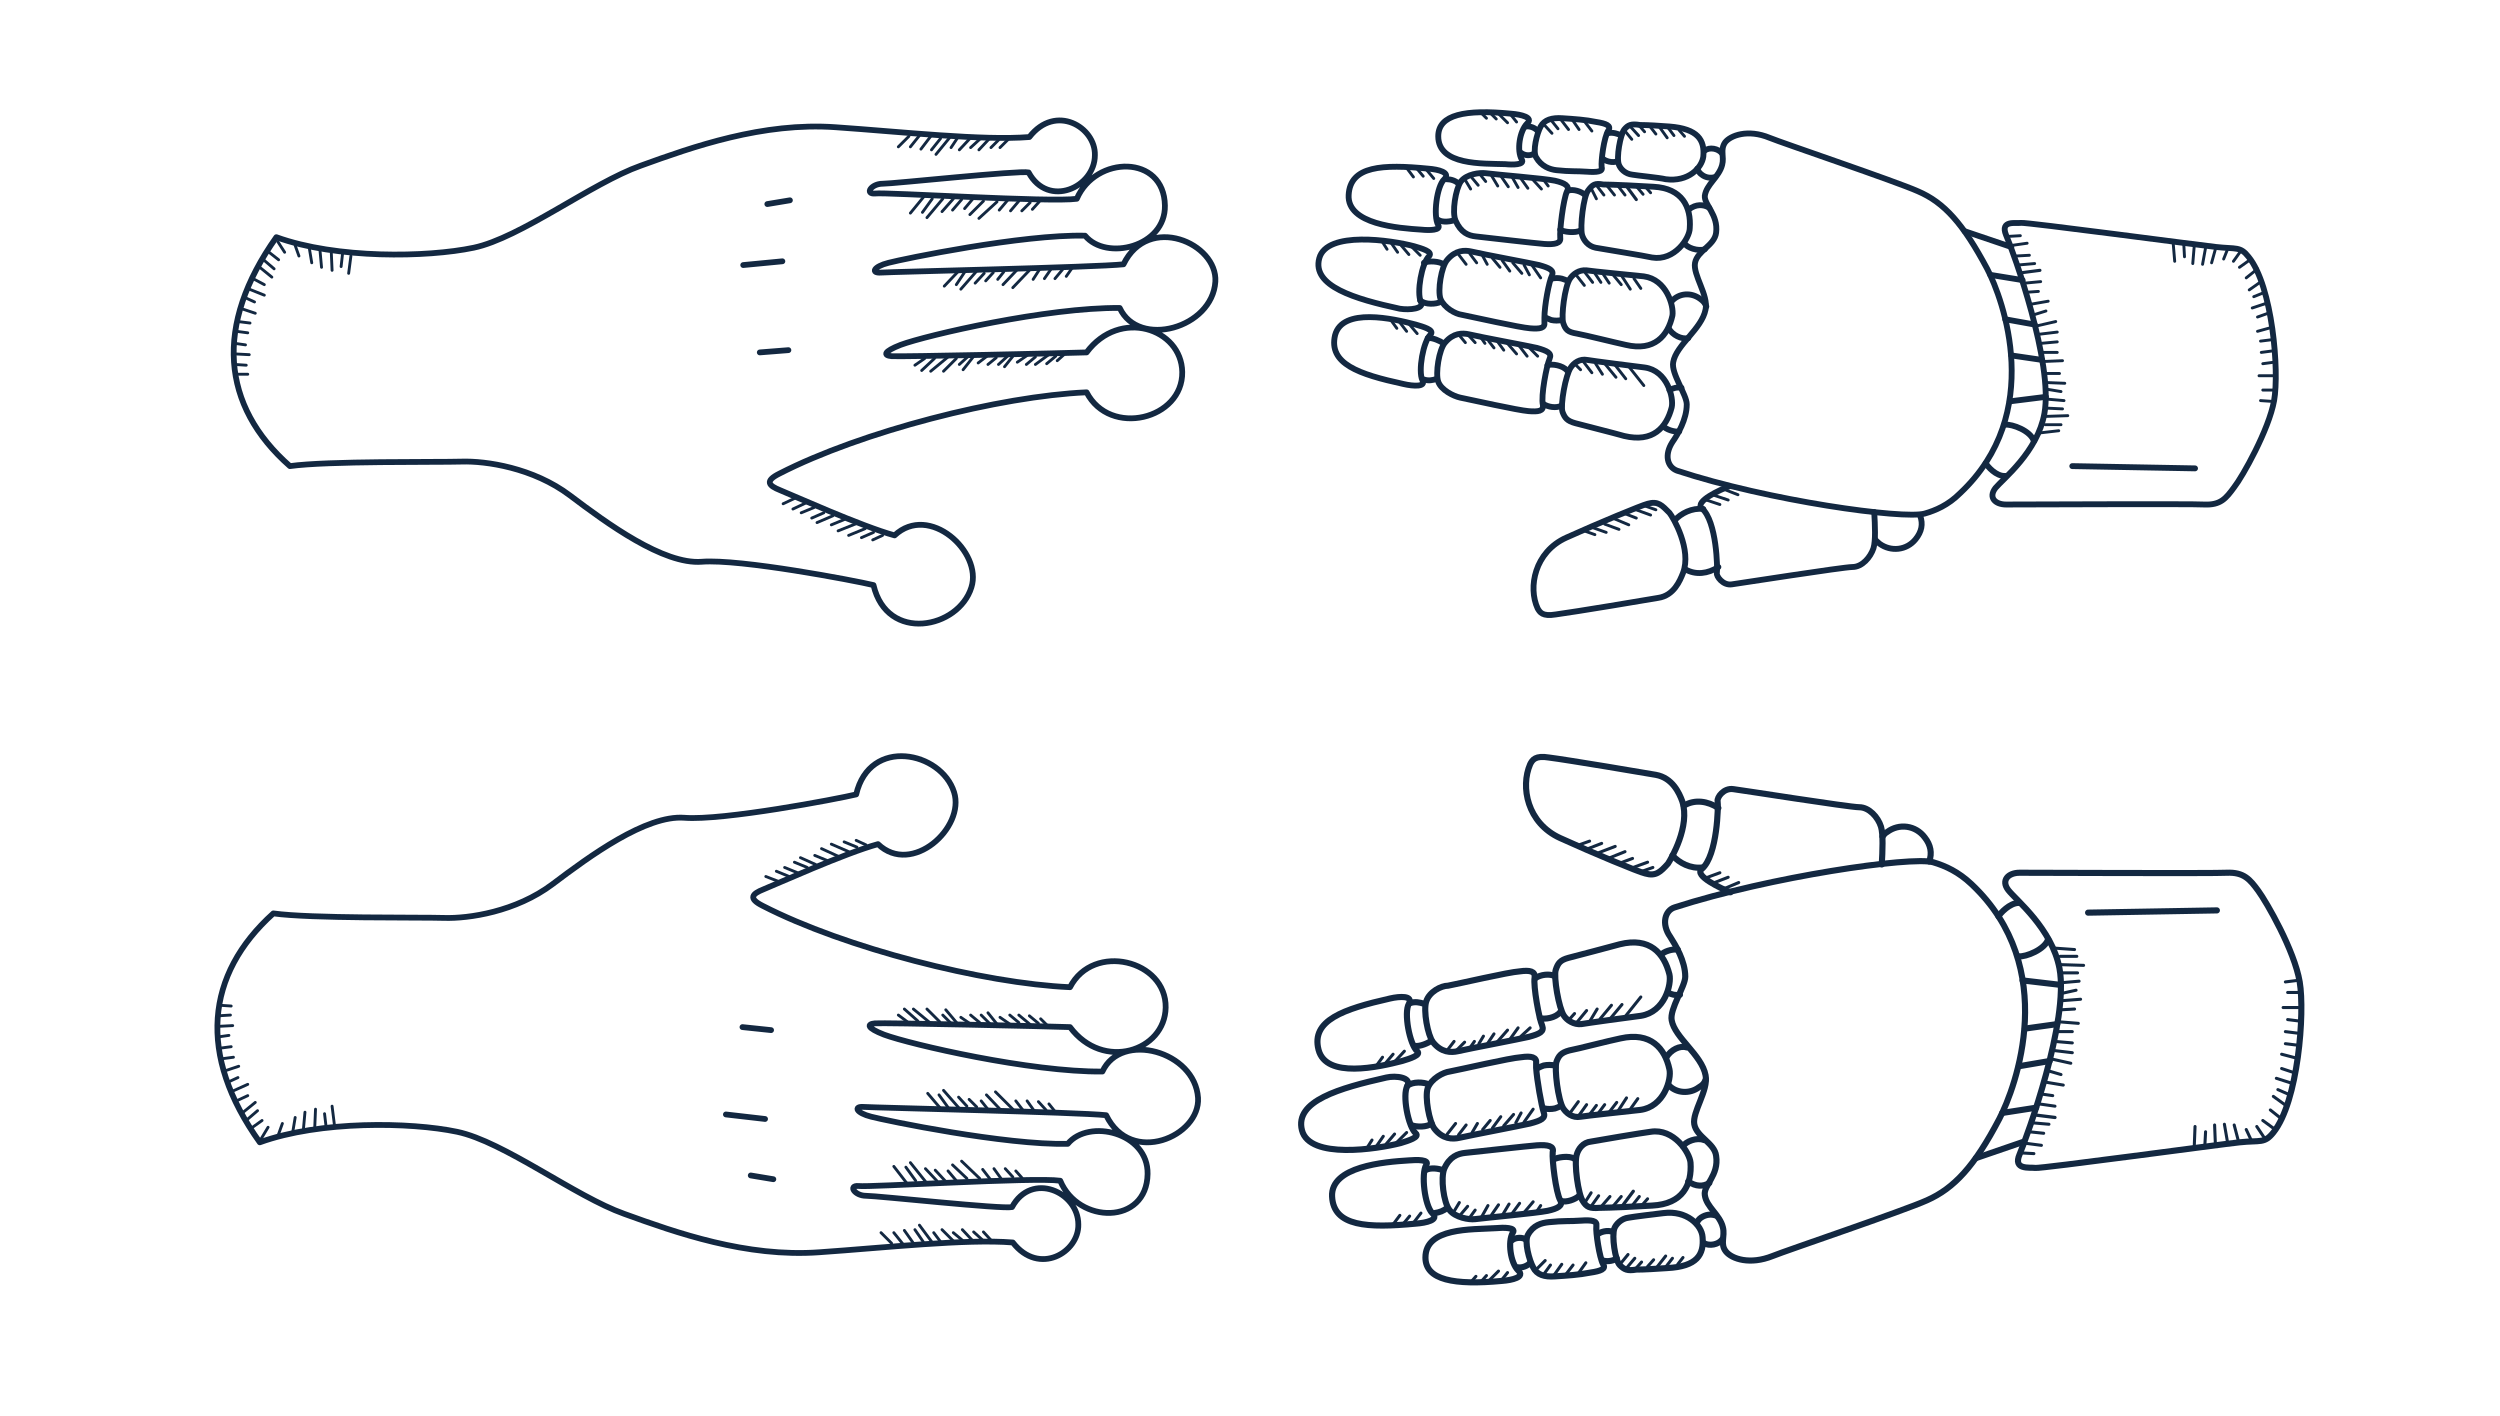 <?xml version="1.0" encoding="utf-8"?>
<!-- Generator: Adobe Illustrator 21.1.0, SVG Export Plug-In . SVG Version: 6.00 Build 0)  -->
<svg version="1.1" id="Calque_1" xmlns="http://www.w3.org/2000/svg" xmlns:xlink="http://www.w3.org/1999/xlink" x="0px" y="0px"
	 viewBox="0 0 332 188" style="enable-background:new 0 0 332 188;" xml:space="preserve">
<style type="text/css">
	.st0{fill:none;stroke:#132841;stroke-width:0.779;stroke-linecap:round;stroke-linejoin:round;stroke-miterlimit:10;}
	.st1{fill:none;stroke:#132841;stroke-width:0.419;stroke-linecap:round;stroke-linejoin:round;stroke-miterlimit:10;}
	.st2{fill:none;stroke:#132841;stroke-width:0.389;stroke-linecap:round;stroke-linejoin:round;stroke-miterlimit:10;}
	.st3{fill:none;stroke:#132841;stroke-width:0.419;stroke-linecap:round;stroke-linejoin:round;stroke-miterlimit:10;}
	.st4{fill:none;stroke:#132841;stroke-width:0.384;stroke-linecap:round;stroke-linejoin:round;stroke-miterlimit:10;}
	.st5{fill:none;stroke:#132841;stroke-width:0.768;stroke-linecap:round;stroke-linejoin:round;stroke-miterlimit:10;}
	.st6{fill:none;stroke:#132841;stroke-width:0.384;stroke-linecap:round;stroke-linejoin:round;stroke-miterlimit:10;}
	.st7{fill:none;stroke:#132841;stroke-width:0.768;stroke-linecap:round;stroke-linejoin:round;stroke-miterlimit:10;}
	.st8{fill:none;stroke:#132841;stroke-width:0.814;stroke-linecap:round;stroke-linejoin:round;stroke-miterlimit:10;}
	.st9{fill:none;stroke:#132841;stroke-width:0.438;stroke-linecap:round;stroke-linejoin:round;stroke-miterlimit:10;}
	.st10{fill:none;stroke:#132841;stroke-width:0.407;stroke-linecap:round;stroke-linejoin:round;stroke-miterlimit:10;}
	.st11{fill:none;stroke:#132841;stroke-width:0.438;stroke-linecap:round;stroke-linejoin:round;stroke-miterlimit:10;}
</style>
<g>
	<path class="st0" d="M260.3,65.5c11.3-10.6,5.7-25.8,3.6-29.8c-3.2-6-5.7-8.8-9.2-10.3c-2.9-1.3-18-6.4-19.7-7.1
		c-2.9-1.2-5.2-0.3-5.9,0.6c-0.7,1-0.1,1.9-0.4,3c-0.4,1.6-2.1,2.6-2.3,4.1c-0.1,1.2,1.8,2.5,1.5,4.9c-0.2,1.7-2.5,2.4-2.8,4
		s1.8,4.3,1.4,6.2c-0.5,2.6-3.9,4.7-4.3,7c-0.3,1.5,1.8,4.3,1.8,5.6c0,2-1.2,4-1.9,5c-1.1,1.7-0.7,3.3,0.6,3.8
		c12.1,4,30.1,6.5,32.9,5.7C257,67.8,258.7,67.1,260.3,65.5z"/>
	<path class="st0" d="M189.7,22.4c-6.1-0.6-10.4-0.4-10.6,3.5c-0.2,3.9,6.6,4.4,9.7,4.6c1,0.1,2.6,0.1,2.2-0.6
		c-0.7-1.2-0.2-5.2,0.8-6.1C192.7,22.9,191,22.5,189.7,22.4z"/>
	<path class="st0" d="M200.7,15.1c-6.1-0.6-9.7,0.1-9.7,3c0,3.9,5.9,3.6,8.9,3.7c1,0.1,2.6,0.1,2.2-0.6c-0.7-1.2-0.3-3.8,0.7-4.8
		C203.7,15.6,202,15.2,200.7,15.1z"/>
	<path class="st0" d="M194,24.1c-0.7,1-1.2,4.1-0.7,5.2c0.7,1.6,1.7,2,2.7,2.1c1.8,0.2,7.8,0.9,9.1,1c1.4,0.1,2.2-0.1,2.1-0.8
		c-0.1-1,0.4-5.1,0.9-6.2c0.4-0.7-0.3-1.1-1.6-1.4c-1.4-0.3-7.7-0.8-9.2-1C196.5,22.9,194.8,23.1,194,24.1z"/>
	<path class="st0" d="M204.6,16.8c-0.5,0.9-1.1,3.3-0.6,4.1c0.7,1.2,1.8,1.6,2.7,1.7c1.8,0.2,2.7,0.1,4,0.2c1.4,0.1,2.2,0,2-0.6
		c-0.1-0.8,0.3-4,0.9-4.9c0.4-0.6-0.3-0.9-1.6-1.1c-1.4-0.3-3-0.4-4.5-0.5C206.1,15.6,205.1,15.9,204.6,16.8z"/>
	<path class="st0" d="M210.9,25.3c-0.6,0.7-1.1,4.8-0.8,5.9c0.2,0.7,0.8,1.5,1.8,1.7c0.5,0.1,6.7,1.1,7.5,1.3c3,0.5,5-2.6,5-3.9
		c0.2-2.8-1-5.3-4.8-5.5c-1.4-0.1-5.6-0.3-6.7-0.3C211.8,24.3,211.5,24.5,210.9,25.3z"/>
	<path class="st0" d="M215.7,17.2c-0.5,0.6-1.1,3.8-0.7,4.7c0.2,0.5,0.8,1.2,1.8,1.3c0.5,0.1,3.6,0.4,4.4,0.6c3,0.4,4.8-1.5,5-3
		c0.2-2.2-0.7-3.7-4.5-4c-1.4-0.1-2.8-0.2-3.9-0.2C216.6,16.4,216.2,16.6,215.7,17.2z"/>
	<path class="st0" d="M193.7,24.4c-0.4-0.4-1-0.6-1.6-0.6"/>
	<path class="st0" d="M191,29.2c0.6,0.4,1.8,0.2,2.2,0"/>
	<path class="st0" d="M210.5,25.9c-0.5-0.5-1.6-0.8-2.2-0.6"/>
	<path class="st0" d="M207.2,30.5c0.4,0.3,2,0.5,2.7,0.1"/>
	<path class="st0" d="M186.4,51c-6-1.3-10-2.7-9.1-6.5c1-3.7,7.7-2.2,10.7-1.4c1,0.3,2.5,0.7,2,1.3c-1,0.9-1.7,4.9-1.1,6.1
		C189.4,51.4,187.7,51.3,186.4,51z"/>
	<path class="st0" d="M191,50.7c-0.4-1.1,0.1-4.3,0.9-5.2c1.1-1.3,2.3-1.3,3.2-1.1c1.7,0.4,7.7,1.5,9,1.8c1.4,0.4,2,0.7,1.7,1.4
		c-0.4,0.9-1.2,5-0.9,6.2c0.1,0.8-0.6,0.9-1.9,0.8c-1.4-0.1-7.6-1.5-9.1-1.8C193,52.6,191.4,51.8,191,50.7z"/>
	<path class="st0" d="M207.5,54.7c-0.3-0.9,0.4-4.9,1.1-5.9c0.4-0.6,1.2-1.2,2.2-1c0.5,0.1,6.7,0.9,7.6,1c3,0.4,3.9,4,3.6,5.3
		c-0.7,2.7-2.5,4.7-6.3,3.8c-1.4-0.4-5.4-1.4-6.5-1.7C208.1,55.9,207.8,55.5,207.5,54.7z"/>
	<path class="st0" d="M185.9,41c-6-1.3-11.7-3-10.7-6.7s9.6-2.4,12.6-1.6c1,0.3,2.5,0.7,2,1.3c-1,0.9-1.7,4.9-1.1,6.1
		C189.2,41,187.2,41.2,185.9,41z"/>
	<path class="st0" d="M205.1,42.2c0,0.2,0,0.4,0,0.6c0.1,0.8-0.6,0.9-1.9,0.8c-1.4-0.1-7.6-1.5-9.1-1.8c-0.8-0.1-2.3-0.9-2.8-2.1
		c-0.4-1.1,0.1-4.3,0.9-5.2c1.1-1.3,2.3-1.3,3.2-1.1c1.7,0.4,7.7,1.5,9,1.8c1.4,0.4,2,0.7,1.7,1.4C205.7,37.4,205.1,40.6,205.1,42.2
		"/>
	<path class="st0" d="M207.6,42.9c-0.3-0.9,0.2-4.9,0.9-5.9c0.4-0.6,1.2-1.2,2.2-1.1c0.5,0.1,6.7,0.7,7.6,0.8c3,0.4,4,3.9,3.8,5.2
		c-0.6,2.7-2.4,4.8-6.2,3.9c-1.4-0.3-5.4-1.3-6.5-1.5C208.2,44.1,207.9,43.8,207.6,42.9z"/>
	<path class="st0" d="M190.8,50.3c-0.5,0.2-1.1,0.3-1.7,0.1"/>
	<path class="st0" d="M189.6,44.9c0.6-0.1,1.7,0.4,2.1,0.7"/>
	<path class="st0" d="M207.3,53.9c-0.6,0.3-1.7,0.2-2.4-0.3"/>
	<path class="st0" d="M205.5,48.5c0.6-0.2,2,0,2.6,0.7"/>
	<path class="st0" d="M191.3,40.1c-0.6,0.3-2,0.4-2.7-0.2"/>
	<path class="st0" d="M189.1,34.9c0.6-0.3,2.1-0.2,2.6,0.2"/>
	<path class="st0" d="M207.4,42.5c-0.5,0.1-0.9,0.1-1.4,0c-0.2-0.1-0.5-0.2-0.7-0.3"/>
	<path class="st0" d="M206.1,37c0.4-0.1,0.9-0.1,1.3,0c0.3,0.1,0.6,0.2,0.8,0.3"/>
	<path class="st0" d="M212.8,21c0.3,0.4,1.4,0.7,2,0.4"/>
	<path class="st0" d="M215.3,18c-0.3-0.2-1.2-0.5-1.8-0.3"/>
	<path class="st0" d="M202,20.3c0.5,0.4,1.3,0.4,1.7,0.1"/>
	<path class="st0" d="M204.2,17.4c-0.3-0.4-1-0.7-1.6-0.6"/>
	<path class="st0" d="M225.4,22.4c0.1,0.3,0.3,0.6,0.6,0.8c0.5,0.4,1.2,0.5,1.8,0.3"/>
	<path class="st0" d="M228.7,20.4c-0.5-0.7-1.7-0.9-2.3-0.4"/>
	<path class="st0" d="M223.7,32.3c0.3,0.6,1.8,1.1,2.7,0.8"/>
	<path class="st0" d="M227,27.6c-0.8-0.5-1.8-0.5-2.7,0.2"/>
	<path class="st0" d="M221.6,43.6c0.5,0.9,1.7,1.5,2.6,1.3"/>
	<path class="st0" d="M226.6,40.7c-0.2-0.5-0.4-0.7-0.8-1c-1.2-0.9-2.8-0.8-3.8,0.3"/>
	<path class="st0" d="M220.9,56.6c0.3,0.4,1.4,0.8,2.1,0.7"/>
	<path class="st0" d="M223.3,51.5c-0.6-0.1-1,0-1.6,0.3"/>
	<path class="st0" d="M248.9,68c0.1,1.8,0.2,3.8-0.1,4.8c-0.4,1.2-1.5,2.5-2.8,2.5c-1.2,0-15.2,2.2-16,2.3c-1.2,0.2-2.1-1.1-2-1.5
		c0.1-0.5,0-6.9-2-8.6c-1-0.9,2.5-2.5,3.6-2.9"/>
	<path class="st0" d="M223.5,76.1c-0.4,1-1.2,3-3.3,3.3c-1.1,0.2-11.3,1.9-13.6,2.2c-1.8,0.3-2.1-0.3-2.4-0.8
		c-1.3-2.8-0.4-7.5,3.8-9.4s10-4.3,10.8-4.5c1.4-0.4,1.9,0.2,2.9,1.2C222.2,68.7,224.7,73,223.5,76.1z"/>
	<path class="st0" d="M266.4,31.2c1,2.3,6.3,17,5.1,23.7c-0.9,5.1-5.5,8.7-6.5,9.9c-1,1.3,0,2.2,1.4,2.2s25-0.1,26.3,0
		c2.2,0.1,2.9-0.8,4-2.3c1.1-1.4,4.6-7.6,5.3-11.5c0.7-3.9-0.2-15.2-3.4-19.1c-1.1-1.4-1.6-1-4.3-1.3c-2.7-0.3-25.2-3.3-25.9-3.2
		S265.6,29.2,266.4,31.2z"/>
	<path class="st0" d="M249,71.6c0.1,0.2,0.4,0.4,0.6,0.6c1.5,1.1,3.6,0.9,4.8-0.6c0.8-1,1-2,0.6-3.1"/>
	<path class="st0" d="M223.8,75.6c1.4,0.8,3,0.6,4.4-0.3"/>
	<path class="st0" d="M226.2,67.6c-1.5-0.2-3,0.6-3.8,1.5"/>
	<path class="st0" d="M263.7,61.5c0.2,0.4,1.4,1.8,2.6,1.7"/>
	<path class="st0" d="M270.1,58.6c-0.4-1.4-2.9-2.3-3.8-2.2"/>
	<line class="st0" x1="291.5" y1="62.2" x2="275.2" y2="61.9"/>
	<line class="st0" x1="267.1" y1="32.8" x2="260.9" y2="30.7"/>
	<line class="st0" x1="270.2" y1="43.1" x2="266.3" y2="42.4"/>
	<line class="st0" x1="268.6" y1="37.2" x2="264.3" y2="36.5"/>
	<line class="st0" x1="271.2" y1="47.8" x2="267.1" y2="47.2"/>
	<line class="st0" x1="271.7" y1="52.7" x2="266.9" y2="53.3"/>
	<line class="st1" x1="268.6" y1="36.2" x2="270.9" y2="35.9"/>
	<line class="st2" x1="270.8" y1="57.5" x2="273.4" y2="57.2"/>
	<line class="st2" x1="271.6" y1="56.4" x2="273.7" y2="56.4"/>
	<line class="st2" x1="271.6" y1="55.3" x2="274.6" y2="55.2"/>
	<line class="st2" x1="271.8" y1="54.2" x2="273.9" y2="54.3"/>
	<line class="st2" x1="271.8" y1="53" x2="274.1" y2="53.2"/>
	<line class="st2" x1="271.9" y1="51.7" x2="273.7" y2="52"/>
	<line class="st2" x1="271.7" y1="50.8" x2="274.2" y2="50.9"/>
	<line class="st2" x1="271.8" y1="49.6" x2="273.5" y2="49.6"/>
	<line class="st2" x1="271.5" y1="48" x2="273.9" y2="47.9"/>
	<line class="st2" x1="271.3" y1="46.8" x2="273.2" y2="46.8"/>
	<line class="st2" x1="271" y1="45.6" x2="273.2" y2="45.4"/>
	<line class="st2" x1="270.7" y1="44.4" x2="273.2" y2="44.1"/>
	<line class="st2" x1="270.4" y1="43.3" x2="273" y2="42.7"/>
	<line class="st2" x1="270.1" y1="41.8" x2="271.7" y2="41.3"/>
	<line class="st2" x1="269.7" y1="40.4" x2="272" y2="40"/>
	<line class="st2" x1="270.7" y1="38.7" x2="269.3" y2="38.8"/>
	<line class="st2" x1="268.9" y1="37.6" x2="271" y2="37.4"/>
	<line class="st2" x1="267.9" y1="35.2" x2="270.2" y2="35"/>
	<line class="st2" x1="267.7" y1="34" x2="269.5" y2="33.9"/>
	<line class="st2" x1="267.1" y1="32.6" x2="269.2" y2="32.3"/>
	<line class="st2" x1="266.6" y1="31.4" x2="268.3" y2="31.3"/>
	<line class="st2" x1="288.6" y1="32.3" x2="288.8" y2="34.7"/>
	<line class="st2" x1="290" y1="32.3" x2="290.1" y2="34.1"/>
	<line class="st2" x1="291.4" y1="32.6" x2="291.2" y2="35"/>
	<line class="st2" x1="292.9" y1="32.9" x2="292.5" y2="35.1"/>
	<line class="st2" x1="294.2" y1="33.1" x2="293.7" y2="34.9"/>
	<line class="st2" x1="295.9" y1="32.9" x2="295.3" y2="34.4"/>
	<line class="st2" x1="297.6" y1="33.3" x2="296.6" y2="34.7"/>
	<line class="st2" x1="298.8" y1="34.5" x2="297.4" y2="35.5"/>
	<line class="st2" x1="299.8" y1="35.7" x2="298.3" y2="36.9"/>
	<line class="st2" x1="300.4" y1="37.3" x2="298.7" y2="38.5"/>
	<line class="st2" x1="300.8" y1="38.8" x2="299.3" y2="39.4"/>
	<line class="st2" x1="301.2" y1="40.2" x2="299.1" y2="40.9"/>
	<line class="st2" x1="301.2" y1="41.6" x2="299.8" y2="42.1"/>
	<line class="st2" x1="301.6" y1="43.5" x2="299.8" y2="44"/>
	<line class="st2" x1="301.8" y1="45.1" x2="300.2" y2="45.3"/>
	<line class="st2" x1="301.8" y1="46.6" x2="300.3" y2="46.8"/>
	<line class="st2" x1="302" y1="48.1" x2="300.5" y2="48.3"/>
	<line class="st2" x1="301.9" y1="49.9" x2="300" y2="49.9"/>
	<line class="st2" x1="302.1" y1="51.8" x2="300.5" y2="51.8"/>
	<line class="st2" x1="301.7" y1="53.3" x2="300.2" y2="53.2"/>
	<line class="st2" x1="223.7" y1="18.1" x2="223" y2="17.3"/>
	<line class="st2" x1="222.3" y1="18" x2="221.4" y2="16.8"/>
	<line class="st2" x1="221.4" y1="18.3" x2="220.4" y2="16.9"/>
	<line class="st2" x1="219.9" y1="17.8" x2="219.2" y2="16.9"/>
	<line class="st2" x1="218.4" y1="17.5" x2="217.7" y2="16.7"/>
	<line class="st2" x1="217.6" y1="18" x2="216.5" y2="16.8"/>
	<line class="st2" x1="216.7" y1="18.5" x2="215.8" y2="17.4"/>
	<line class="st2" x1="211.4" y1="17.4" x2="210.4" y2="16.1"/>
	<line class="st2" x1="209.7" y1="17.2" x2="208.8" y2="15.9"/>
	<line class="st2" x1="208.3" y1="17.2" x2="207.3" y2="15.9"/>
	<line class="st2" x1="206.9" y1="17.1" x2="206.1" y2="16.1"/>
	<line class="st2" x1="206.1" y1="17.7" x2="205" y2="16.5"/>
	<line class="st2" x1="201.4" y1="16.2" x2="200.6" y2="15.2"/>
	<line class="st2" x1="200.2" y1="16.3" x2="199" y2="15.1"/>
	<line class="st2" x1="198.7" y1="15.8" x2="197.9" y2="15"/>
	<line class="st2" x1="197.4" y1="15.7" x2="196.7" y2="15"/>
	<line class="st2" x1="219.2" y1="25.6" x2="218.5" y2="24.8"/>
	<line class="st3" x1="217.3" y1="26.5" x2="215.9" y2="24.6"/>
	<line class="st2" x1="215.8" y1="25.9" x2="214.8" y2="24.6"/>
	<line class="st2" x1="218.2" y1="25.8" x2="217.1" y2="24.5"/>
	<line class="st2" x1="214.4" y1="25.9" x2="213.2" y2="24.4"/>
	<line class="st2" x1="213" y1="25.9" x2="212" y2="24.6"/>
	<line class="st2" x1="212" y1="26.4" x2="211.4" y2="25.2"/>
	<line class="st2" x1="205.6" y1="24.7" x2="205" y2="23.9"/>
	<line class="st2" x1="204.7" y1="25.1" x2="203.6" y2="23.9"/>
	<line class="st2" x1="202.9" y1="25" x2="201.9" y2="23.6"/>
	<line class="st2" x1="201.6" y1="24.9" x2="200.8" y2="23.5"/>
	<line class="st2" x1="200.3" y1="24.8" x2="199.4" y2="23.5"/>
	<line class="st2" x1="198.9" y1="24.7" x2="198" y2="23.2"/>
	<line class="st2" x1="197.3" y1="24.1" x2="196.5" y2="23.1"/>
	<line class="st2" x1="196.3" y1="24.6" x2="195.3" y2="23.4"/>
	<line class="st2" x1="195.3" y1="25.1" x2="194.4" y2="23.6"/>
	<line class="st2" x1="190.4" y1="23.7" x2="189.4" y2="22.5"/>
	<line class="st2" x1="189" y1="23.4" x2="188" y2="22.2"/>
	<line class="st2" x1="187.7" y1="23.5" x2="186.8" y2="22.3"/>
	<line class="st2" x1="217.9" y1="38.3" x2="217" y2="37"/>
	<line class="st2" x1="216.5" y1="38.4" x2="215.4" y2="36.7"/>
	<line class="st2" x1="215.3" y1="37.8" x2="214.3" y2="36.6"/>
	<line class="st2" x1="212.6" y1="37.5" x2="211.8" y2="36.3"/>
	<line class="st2" x1="213.7" y1="37.6" x2="212.9" y2="36.4"/>
	<line class="st2" x1="211.5" y1="37.5" x2="210.5" y2="36.2"/>
	<line class="st2" x1="210.4" y1="37.9" x2="209.3" y2="36.5"/>
	<line class="st2" x1="203.1" y1="36.5" x2="202.4" y2="35.2"/>
	<line class="st2" x1="202.1" y1="36.3" x2="200.9" y2="34.9"/>
	<line class="st2" x1="200.5" y1="36" x2="199.5" y2="34.6"/>
	<line class="st2" x1="199.2" y1="35.5" x2="198.2" y2="34.3"/>
	<line class="st2" x1="197.5" y1="35.1" x2="196.9" y2="34"/>
	<line class="st2" x1="196.1" y1="34.9" x2="195.2" y2="33.7"/>
	<line class="st2" x1="194.7" y1="35.1" x2="193.7" y2="33.8"/>
	<line class="st2" x1="204.6" y1="36.9" x2="203.5" y2="35.3"/>
	<line class="st2" x1="188.6" y1="33.9" x2="187.3" y2="32.6"/>
	<line class="st2" x1="187.1" y1="33.8" x2="186" y2="32.5"/>
	<line class="st2" x1="185.6" y1="33.5" x2="184.7" y2="32.2"/>
	<line class="st2" x1="184.2" y1="33.1" x2="183.5" y2="32"/>
	<line class="st2" x1="218.3" y1="51.2" x2="216.4" y2="48.8"/>
	<line class="st2" x1="214.6" y1="50.1" x2="213.2" y2="48.4"/>
	<line class="st2" x1="215.9" y1="50.3" x2="214.5" y2="48.5"/>
	<line class="st2" x1="212.8" y1="49.7" x2="211.9" y2="48.3"/>
	<line class="st2" x1="211.4" y1="49.5" x2="210.1" y2="47.8"/>
	<line class="st2" x1="209.9" y1="49.1" x2="209" y2="48.2"/>
	<line class="st2" x1="204.2" y1="47.3" x2="203.1" y2="46.2"/>
	<line class="st2" x1="202.8" y1="47.3" x2="201.8" y2="46"/>
	<line class="st2" x1="201.4" y1="47" x2="200.1" y2="45.5"/>
	<line class="st2" x1="199.7" y1="46.5" x2="198.9" y2="45.4"/>
	<line class="st2" x1="198.4" y1="46.2" x2="197.7" y2="45.3"/>
	<line class="st2" x1="197.2" y1="45.6" x2="196.5" y2="44.6"/>
	<line class="st2" x1="195.9" y1="45.5" x2="194.8" y2="44.3"/>
	<line class="st2" x1="194.6" y1="45.5" x2="193.6" y2="44.3"/>
	<line class="st2" x1="188.2" y1="44.3" x2="187.1" y2="43"/>
	<line class="st2" x1="186.8" y1="44" x2="185.8" y2="42.7"/>
	<line class="st2" x1="185.5" y1="43.6" x2="184.7" y2="42.5"/>
	<line class="st2" x1="230.8" y1="65.7" x2="229" y2="65"/>
	<line class="st2" x1="229.5" y1="66.4" x2="227.7" y2="65.8"/>
	<line class="st2" x1="228.4" y1="67" x2="226.6" y2="66.4"/>
	<line class="st2" x1="219.9" y1="67.7" x2="218.2" y2="67.1"/>
	<line class="st2" x1="219.2" y1="68.4" x2="217" y2="67.6"/>
	<line class="st2" x1="217.3" y1="68.8" x2="215.5" y2="68.1"/>
	<line class="st2" x1="216.3" y1="69.7" x2="214.4" y2="68.9"/>
	<line class="st2" x1="215" y1="70.3" x2="213.1" y2="69.6"/>
	<line class="st2" x1="213.3" y1="70.7" x2="211.6" y2="70.1"/>
	<line class="st2" x1="211.8" y1="71" x2="210.4" y2="70.5"/>
</g>
<g>
	<line class="st4" x1="41.1" y1="33.1" x2="41.4" y2="34.9"/>
	<line class="st4" x1="39.2" y1="32.6" x2="39.7" y2="34"/>
	<line class="st4" x1="36.9" y1="32.1" x2="37.8" y2="33.5"/>
	<line class="st4" x1="35.6" y1="33.4" x2="37" y2="34.5"/>
	<line class="st4" x1="35" y1="34.5" x2="36.4" y2="35.7"/>
	<line class="st4" x1="34.5" y1="35.5" x2="36.1" y2="36.8"/>
	<line class="st4" x1="33.6" y1="37" x2="35.1" y2="37.8"/>
	<line class="st4" x1="33.1" y1="38.4" x2="35.1" y2="39.2"/>
	<line class="st4" x1="32.5" y1="39.5" x2="33.8" y2="40.1"/>
	<g>
		<path class="st5" d="M38.5,61.9c5-0.7,19.5-0.5,22.8-0.6c3.2-0.1,9.5,0.8,14.4,4.5c4.9,3.7,12.4,9.2,17.5,8.8
			c5.1-0.4,20.3,2.5,22.8,3.1c1.8,7.7,11.3,5.8,13,0.3c1.5-4.7-5.6-11.2-10.2-6.9c-4.4-1.2-13.7-5.4-15.2-6s-2.1-1.2-0.1-2.2
			c10.9-5.6,29.3-10.3,40.8-10.8c3.1,6,12.8,3.6,12.7-2.7c-0.1-5.8-8.3-8.5-12.7-2.6c-2.6,0.1-24.8,0.6-25.9,0.5s-1.1-0.6,1.2-1.5
			c3.5-1.3,19.5-5,29.1-4.9c2.5,5.4,12.3,2.7,12.7-3.5c0.3-5.1-8.9-9.1-12.2-2.3c-3.7,0.4-30.9,1-32.2,1.1c-1.4,0.1-1-0.8,1-1.3
			c1.9-0.5,17.8-3.8,26.1-3.6c2.8,3.4,10.7,1.5,10.6-4c-0.1-6.8-9.2-6.7-11.7-0.9c-3.4,0.5-25.4-0.9-26.8-0.7
			c-1.4,0.1-0.5-1.3,1-1.3s18.2-1.8,19.4-1.5c2.6,4.8,8.8,2,8.8-2.3c0.1-3.7-5.2-6.9-8.7-2.4c-6.2,0.5-17-0.7-25.7-1.3
			c-9.7-0.7-19,2.6-25.9,5.1c-6.5,2.3-16,9.6-22.2,10.9c-6.2,1.3-18.2,1.5-26.2-1.4C28.4,43.2,29.4,53.9,38.5,61.9z"/>
		<line class="st5" x1="100.9" y1="46.8" x2="104.7" y2="46.5"/>
		<line class="st5" x1="98.7" y1="35.2" x2="103.9" y2="34.7"/>
		<line class="st5" x1="101.9" y1="27.1" x2="104.9" y2="26.6"/>
		<line class="st4" x1="46.6" y1="34" x2="46.3" y2="36.3"/>
		<line class="st4" x1="45.5" y1="33.6" x2="45.3" y2="35.4"/>
		<line class="st4" x1="44" y1="33.6" x2="44.1" y2="35.9"/>
		<line class="st4" x1="42.5" y1="33.3" x2="42.7" y2="35.5"/>
		<line class="st4" x1="32.1" y1="41" x2="33.9" y2="41.6"/>
		<line class="st4" x1="31.6" y1="42.7" x2="33.2" y2="42.9"/>
		<line class="st4" x1="31.4" y1="44" x2="32.9" y2="44.2"/>
		<line class="st4" x1="31.2" y1="45.6" x2="32.6" y2="45.8"/>
		<line class="st4" x1="31.2" y1="47" x2="33.1" y2="47.1"/>
		<line class="st4" x1="31.2" y1="48.4" x2="32.7" y2="48.5"/>
		<line class="st4" x1="31.4" y1="49.7" x2="32.9" y2="49.7"/>
		<line class="st4" x1="119.3" y1="19.5" x2="120.7" y2="18.1"/>
		<line class="st4" x1="120.9" y1="19.5" x2="122.1" y2="18"/>
		<line class="st4" x1="122.3" y1="19.8" x2="123.6" y2="18.1"/>
		<line class="st4" x1="123.7" y1="19.9" x2="124.9" y2="18.4"/>
		<line class="st4" x1="124.3" y1="20.5" x2="126.1" y2="18.3"/>
		<line class="st4" x1="128.9" y1="19.6" x2="130.1" y2="18.5"/>
		<line class="st4" x1="130" y1="19.9" x2="131.4" y2="18.4"/>
		<line class="st4" x1="126.3" y1="19.6" x2="127.1" y2="18.4"/>
		<line class="st4" x1="127.4" y1="19.9" x2="128.8" y2="18.4"/>
		<line class="st4" x1="131.6" y1="19.6" x2="132.6" y2="18.6"/>
		<line class="st4" x1="132.8" y1="19.6" x2="134" y2="18.4"/>
		<line class="st4" x1="127" y1="37.8" x2="128.2" y2="36"/>
		<line class="st4" x1="127.6" y1="38.4" x2="129.7" y2="36"/>
		<line class="st4" x1="129.5" y1="37.6" x2="130.7" y2="36.3"/>
		<line class="st4" x1="130.9" y1="37.3" x2="131.9" y2="36.2"/>
		<line class="st4" x1="132.5" y1="37.1" x2="133.3" y2="36.1"/>
		<line class="st4" x1="133.2" y1="37.8" x2="135" y2="35.9"/>
		<line class="st4" x1="134.5" y1="38.2" x2="136.7" y2="35.9"/>
		<line class="st4" x1="125.4" y1="38" x2="127.2" y2="36.1"/>
		<line class="st4" x1="137.2" y1="37.1" x2="138.1" y2="35.7"/>
		<line class="st4" x1="138.7" y1="37" x2="139.6" y2="35.7"/>
		<line class="st4" x1="140.1" y1="37" x2="141.1" y2="35.8"/>
		<line class="st4" x1="141.6" y1="36.7" x2="142.3" y2="35.7"/>
		<line class="st4" x1="122.5" y1="28.2" x2="123.8" y2="26.4"/>
		<line class="st4" x1="123.1" y1="28.9" x2="125.2" y2="26.4"/>
		<line class="st4" x1="125.1" y1="28.1" x2="126.6" y2="26.4"/>
		<line class="st4" x1="126.5" y1="27.9" x2="127.7" y2="26.5"/>
		<line class="st4" x1="128.1" y1="27.7" x2="129.2" y2="26.4"/>
		<line class="st4" x1="128.8" y1="28.5" x2="130.6" y2="26.7"/>
		<line class="st4" x1="130" y1="29" x2="132.4" y2="26.8"/>
		<line class="st4" x1="120.9" y1="28.3" x2="122.7" y2="26.1"/>
		<line class="st4" x1="132.7" y1="27.9" x2="133.8" y2="26.6"/>
		<line class="st4" x1="134.2" y1="28" x2="135.3" y2="26.7"/>
		<line class="st4" x1="135.7" y1="28" x2="136.8" y2="26.9"/>
		<line class="st4" x1="137.1" y1="27.8" x2="138" y2="26.8"/>
		<line class="st4" x1="121.5" y1="48.5" x2="122.8" y2="47.6"/>
		<line class="st4" x1="122.4" y1="49.2" x2="124.1" y2="47.6"/>
		<line class="st4" x1="123.6" y1="49.3" x2="125.9" y2="47.4"/>
		<line class="st4" x1="125.3" y1="49.3" x2="127" y2="47.6"/>
		<line class="st4" x1="127.4" y1="48.4" x2="128.6" y2="47.3"/>
		<line class="st4" x1="127.9" y1="49.1" x2="129.4" y2="47.2"/>
		<line class="st4" x1="129.9" y1="48.2" x2="131.2" y2="47.2"/>
		<line class="st4" x1="131.2" y1="48.4" x2="132.3" y2="47.5"/>
		<line class="st4" x1="132.6" y1="48.4" x2="133.8" y2="47.3"/>
		<line class="st4" x1="133.4" y1="48.7" x2="134.6" y2="47.2"/>
		<line class="st4" x1="135.1" y1="48.1" x2="136.4" y2="47.2"/>
		<line class="st4" x1="136.3" y1="48.4" x2="137.5" y2="47.4"/>
		<line class="st4" x1="137.5" y1="48.4" x2="139.4" y2="47"/>
		<line class="st4" x1="139" y1="48.3" x2="140.2" y2="47.3"/>
		<line class="st4" x1="140.4" y1="47.9" x2="141.4" y2="47"/>
		<line class="st4" x1="104" y1="66.9" x2="105.7" y2="66.1"/>
		<line class="st4" x1="105.3" y1="67.6" x2="107" y2="66.8"/>
		<line class="st4" x1="106.4" y1="68.1" x2="108.1" y2="67.4"/>
		<line class="st4" x1="107.8" y1="68.8" x2="109.4" y2="68.1"/>
		<line class="st4" x1="108.5" y1="69.4" x2="110.6" y2="68.5"/>
		<line class="st4" x1="110.4" y1="69.7" x2="112.1" y2="69"/>
		<line class="st4" x1="111.3" y1="70.5" x2="113.8" y2="69.5"/>
		<line class="st4" x1="112.7" y1="71.1" x2="114.9" y2="70.2"/>
		<line class="st4" x1="114.4" y1="71.4" x2="116" y2="70.7"/>
		<line class="st4" x1="115.9" y1="71.7" x2="117.2" y2="71.1"/>
	</g>
</g>
<g>
	<line class="st6" x1="38.9" y1="150.2" x2="39.2" y2="148.4"/>
	<line class="st6" x1="37" y1="150.6" x2="37.5" y2="149.2"/>
	<line class="st6" x1="34.7" y1="151.2" x2="35.6" y2="149.7"/>
	<line class="st6" x1="33.4" y1="149.8" x2="34.8" y2="148.8"/>
	<line class="st6" x1="32.8" y1="148.7" x2="34.2" y2="147.5"/>
	<line class="st6" x1="32.3" y1="147.7" x2="33.9" y2="146.4"/>
	<line class="st6" x1="31.4" y1="146.2" x2="32.9" y2="145.5"/>
	<line class="st6" x1="30.9" y1="144.9" x2="32.9" y2="144"/>
	<line class="st6" x1="30.3" y1="143.7" x2="31.6" y2="143.1"/>
	<g>
		<path class="st7" d="M36.3,121.3c5,0.7,19.5,0.5,22.7,0.6s9.5-0.8,14.4-4.5s12.4-9.2,17.5-8.8c5.1,0.4,20.3-2.5,22.8-3.1
			c1.8-7.7,11.3-5.7,13-0.3c1.5,4.7-5.6,11.2-10.1,6.9c-4.4,1.2-13.7,5.4-15.2,6s-2.1,1.2-0.1,2.2c10.9,5.6,29.3,10.3,40.8,10.8
			c3.1-6,12.8-3.6,12.7,2.7c-0.1,5.8-8.3,8.5-12.7,2.6c-2.6-0.1-24.8-0.6-25.9-0.5s-1.1,0.6,1.2,1.5c3.5,1.3,19.5,5,29,4.9
			c2.5-5.4,12.3-2.7,12.7,3.5c0.3,5.1-8.9,9.1-12.2,2.3c-3.7-0.4-30.8-1-32.2-1.1c-1.4-0.1-1,0.8,1,1.3c1.9,0.5,17.8,3.8,26.1,3.6
			c2.8-3.4,10.7-1.5,10.6,4c-0.1,6.8-9.2,6.7-11.6,0.9c-3.4-0.5-25.4,0.9-26.8,0.7c-1.4-0.1-0.5,1.3,1,1.3s18.1,1.8,19.4,1.5
			c2.6-4.8,8.8-2,8.8,2.3c0.1,3.7-5.2,6.9-8.7,2.4c-6.2-0.5-17,0.7-25.7,1.3c-9.7,0.7-19-2.6-25.9-5.1c-6.5-2.3-16-9.6-22.2-10.9
			c-6.2-1.3-18.2-1.5-26.2,1.4C26.2,140.1,27.3,129.4,36.3,121.3z"/>
		<line class="st7" x1="98.6" y1="136.4" x2="102.4" y2="136.8"/>
		<line class="st7" x1="96.4" y1="148" x2="101.6" y2="148.6"/>
		<line class="st7" x1="99.7" y1="156.1" x2="102.7" y2="156.6"/>
		<line class="st6" x1="44.4" y1="149.3" x2="44.1" y2="146.9"/>
		<line class="st6" x1="43.3" y1="149.6" x2="43.1" y2="147.9"/>
		<line class="st6" x1="41.8" y1="149.7" x2="41.9" y2="147.3"/>
		<line class="st6" x1="40.3" y1="149.9" x2="40.5" y2="147.7"/>
		<line class="st6" x1="29.9" y1="142.2" x2="31.7" y2="141.6"/>
		<line class="st6" x1="29.5" y1="140.6" x2="31" y2="140.4"/>
		<line class="st6" x1="29.2" y1="139.2" x2="30.7" y2="139"/>
		<line class="st6" x1="29" y1="137.7" x2="30.4" y2="137.5"/>
		<line class="st6" x1="29" y1="136.3" x2="30.9" y2="136.2"/>
		<line class="st6" x1="29" y1="134.9" x2="30.6" y2="134.8"/>
		<line class="st6" x1="29.2" y1="133.5" x2="30.7" y2="133.6"/>
		<line class="st6" x1="117" y1="163.7" x2="118.4" y2="165.1"/>
		<line class="st6" x1="118.7" y1="163.7" x2="119.9" y2="165.2"/>
		<line class="st6" x1="120.1" y1="163.4" x2="121.3" y2="165.1"/>
		<line class="st6" x1="121.5" y1="163.3" x2="122.6" y2="164.9"/>
		<line class="st6" x1="122.1" y1="162.7" x2="123.8" y2="165"/>
		<line class="st6" x1="126.6" y1="163.7" x2="127.8" y2="164.7"/>
		<line class="st6" x1="127.8" y1="163.3" x2="129.2" y2="164.8"/>
		<line class="st6" x1="124" y1="163.7" x2="124.9" y2="164.9"/>
		<line class="st6" x1="125.1" y1="163.3" x2="126.6" y2="164.8"/>
		<line class="st6" x1="129.3" y1="163.6" x2="130.4" y2="164.6"/>
		<line class="st6" x1="130.6" y1="163.6" x2="131.7" y2="164.8"/>
		<line class="st6" x1="124.7" y1="145.4" x2="126" y2="147.2"/>
		<line class="st6" x1="125.3" y1="144.8" x2="127.4" y2="147.2"/>
		<line class="st6" x1="127.3" y1="145.7" x2="128.4" y2="146.9"/>
		<line class="st6" x1="128.7" y1="146" x2="129.7" y2="147"/>
		<line class="st6" x1="130.3" y1="146.2" x2="131.1" y2="147.2"/>
		<line class="st6" x1="131" y1="145.4" x2="132.8" y2="147.3"/>
		<line class="st6" x1="132.2" y1="145" x2="134.5" y2="147.3"/>
		<line class="st6" x1="123.2" y1="145.2" x2="124.9" y2="147.2"/>
		<line class="st6" x1="134.9" y1="146.2" x2="135.9" y2="147.5"/>
		<line class="st6" x1="136.4" y1="146.2" x2="137.4" y2="147.6"/>
		<line class="st6" x1="137.9" y1="146.3" x2="138.9" y2="147.4"/>
		<line class="st6" x1="139.3" y1="146.6" x2="140.1" y2="147.6"/>
		<line class="st6" x1="120.3" y1="155" x2="121.6" y2="156.8"/>
		<line class="st6" x1="120.9" y1="154.4" x2="122.9" y2="156.9"/>
		<line class="st6" x1="122.9" y1="155.2" x2="124.4" y2="156.8"/>
		<line class="st6" x1="124.2" y1="155.4" x2="125.5" y2="156.8"/>
		<line class="st6" x1="125.9" y1="155.5" x2="127" y2="156.8"/>
		<line class="st6" x1="126.5" y1="154.7" x2="128.4" y2="156.5"/>
		<line class="st6" x1="127.7" y1="154.2" x2="130.1" y2="156.5"/>
		<line class="st6" x1="118.7" y1="154.9" x2="120.4" y2="157.1"/>
		<line class="st6" x1="130.5" y1="155.3" x2="131.5" y2="156.6"/>
		<line class="st6" x1="132" y1="155.2" x2="133" y2="156.6"/>
		<line class="st6" x1="133.5" y1="155.2" x2="134.5" y2="156.3"/>
		<line class="st6" x1="134.9" y1="155.5" x2="135.7" y2="156.4"/>
		<line class="st6" x1="119.3" y1="134.8" x2="120.5" y2="135.7"/>
		<line class="st6" x1="120.1" y1="134" x2="121.9" y2="135.6"/>
		<line class="st6" x1="121.3" y1="134" x2="123.6" y2="135.9"/>
		<line class="st6" x1="123.1" y1="134" x2="124.8" y2="135.7"/>
		<line class="st6" x1="125.2" y1="134.8" x2="126.4" y2="136"/>
		<line class="st6" x1="125.6" y1="134.1" x2="127.2" y2="136"/>
		<line class="st6" x1="127.6" y1="135.1" x2="128.9" y2="136"/>
		<line class="st6" x1="128.9" y1="134.8" x2="130.1" y2="135.8"/>
		<line class="st6" x1="130.3" y1="134.8" x2="131.5" y2="136"/>
		<line class="st6" x1="131.2" y1="134.5" x2="132.4" y2="136"/>
		<line class="st6" x1="132.8" y1="135.1" x2="134.1" y2="136"/>
		<line class="st6" x1="134.1" y1="134.8" x2="135.3" y2="135.8"/>
		<line class="st6" x1="135.3" y1="134.8" x2="137.1" y2="136.3"/>
		<line class="st6" x1="136.7" y1="134.9" x2="137.9" y2="135.9"/>
		<line class="st6" x1="138.2" y1="135.3" x2="139.1" y2="136.2"/>
		<line class="st6" x1="101.7" y1="116.4" x2="103.5" y2="117.1"/>
		<line class="st6" x1="103.1" y1="115.7" x2="104.8" y2="116.4"/>
		<line class="st6" x1="104.2" y1="115.2" x2="105.9" y2="115.9"/>
		<line class="st6" x1="105.5" y1="114.5" x2="107.2" y2="115.2"/>
		<line class="st6" x1="106.3" y1="113.9" x2="108.3" y2="114.8"/>
		<line class="st6" x1="108.2" y1="113.6" x2="109.9" y2="114.3"/>
		<line class="st6" x1="109.1" y1="112.7" x2="111.5" y2="113.8"/>
		<line class="st6" x1="110.4" y1="112.1" x2="112.7" y2="113.1"/>
		<line class="st6" x1="112.1" y1="111.8" x2="113.8" y2="112.5"/>
		<line class="st6" x1="113.7" y1="111.6" x2="115" y2="112.2"/>
	</g>
</g>
<g>
	<path class="st8" d="M261.8,117.4c11.8,11.1,5.9,27,3.7,31.2c-3.3,6.3-6,9.2-9.6,10.8c-3.1,1.4-18.8,6.7-20.5,7.4
		c-3,1.2-5.4,0.4-6.2-0.6s-0.1-2-0.4-3.2c-0.4-1.7-2.2-2.7-2.4-4.3c-0.2-1.3,1.9-2.6,1.5-5.2c-0.2-1.7-2.6-2.5-2.9-4.2
		c-0.3-1.6,1.9-4.5,1.5-6.5c-0.5-2.7-4.1-5-4.5-7.3c-0.3-1.5,1.8-4.5,1.8-5.8c0-2.1-1.3-4.2-2-5.3c-1.2-1.7-0.7-3.5,0.6-3.9
		c12.7-4.1,31.4-6.8,34.3-6C258.4,115,260.1,115.8,261.8,117.4z"/>
	<path class="st8" d="M188,162.5c-6.4,0.6-10.9,0.4-11.1-3.6c-0.2-4,6.9-4.6,10.2-4.8c1.1-0.1,2.8-0.1,2.3,0.6
		c-0.7,1.2-0.2,5.4,0.8,6.4C191.2,162,189.4,162.4,188,162.5z"/>
	<path class="st8" d="M199.5,170.1c-6.4,0.6-10.2-0.1-10.2-3.1c0-4,6.1-3.7,9.3-3.9c1.1-0.1,2.8-0.1,2.3,0.6c-0.7,1.2-0.3,4,0.7,5
		C202.6,169.6,200.8,170,199.5,170.1z"/>
	<path class="st8" d="M192.5,160.7c-0.8-1-1.2-4.3-0.7-5.5c0.7-1.6,1.8-2,2.8-2.1c1.9-0.2,8.2-0.9,9.5-1c1.5-0.1,2.3,0.1,2.1,0.9
		c-0.1,1,0.4,5.3,1,6.4c0.4,0.7-0.3,1.1-1.7,1.4c-1.5,0.3-8,0.9-9.6,1.1C195.1,162,193.3,161.7,192.5,160.7z"/>
	<path class="st8" d="M203.6,168.3c-0.5-0.9-1.2-3.4-0.7-4.3c0.7-1.3,1.8-1.6,2.8-1.7c1.9-0.2,2.9-0.1,4.2-0.2
		c1.5-0.1,2.2,0,2.1,0.7c-0.1,0.8,0.4,4.2,0.9,5.1c0.4,0.6-0.3,0.9-1.7,1.1c-1.5,0.3-3.1,0.4-4.7,0.5
		C205.1,169.6,204.1,169.3,203.6,168.3z"/>
	<path class="st8" d="M210.2,159.5c-0.6-0.8-1.2-5-0.8-6.2c0.2-0.7,0.8-1.6,1.9-1.7c0.5-0.1,7-1.2,7.9-1.3c3.1-0.5,5.2,2.8,5.3,4.1
		c0.2,2.9-1,5.5-5.1,5.7c-1.5,0.1-5.8,0.3-7,0.3C211.1,160.5,210.7,160.3,210.2,159.5z"/>
	<path class="st8" d="M215.1,168c-0.6-0.6-1.1-3.9-0.7-4.9c0.2-0.5,0.9-1.3,1.9-1.4c0.5-0.1,3.7-0.5,4.6-0.6
		c3.1-0.4,5.1,1.6,5.2,3.2c0.2,2.3-0.7,3.9-4.7,4.1c-1.5,0.1-3,0.2-4.1,0.2C216.1,168.8,215.7,168.6,215.1,168z"/>
	<path class="st8" d="M192.2,160.4c-0.5,0.4-1,0.6-1.7,0.7"/>
	<path class="st8" d="M189.3,155.4c0.7-0.4,1.8-0.2,2.3,0"/>
	<path class="st8" d="M209.7,158.8c-0.5,0.5-1.7,0.9-2.3,0.7"/>
	<path class="st8" d="M206.3,154c0.4-0.3,2.1-0.6,2.8-0.1"/>
	<path class="st8" d="M184.6,132.6c-6.2,1.4-10.5,2.9-9.5,6.8c1,3.9,8,2.3,11.1,1.5c1-0.3,2.6-0.8,2-1.3c-1-0.9-1.8-5.1-1.1-6.3
		C187.7,132.2,185.9,132.3,184.6,132.6z"/>
	<path class="st8" d="M189.4,133c-0.4,1.2,0.2,4.5,0.9,5.4c1.1,1.4,2.4,1.4,3.3,1.2c1.8-0.4,8.1-1.6,9.4-1.9
		c1.5-0.4,2.1-0.7,1.8-1.5c-0.4-0.9-1.2-5.2-1-6.4c0.1-0.8-0.6-1-2-0.8c-1.5,0.1-7.9,1.6-9.5,1.9C191.4,130.9,189.8,131.7,189.4,133
		z"/>
	<path class="st8" d="M206.6,128.8c-0.3,0.9,0.4,5.1,1.1,6.1c0.4,0.6,1.3,1.2,2.3,1.1c0.5-0.1,7-1,7.9-1.1c3.2-0.5,4.1-4.2,3.8-5.5
		c-0.7-2.8-2.6-5-6.6-4c-1.5,0.4-5.6,1.5-6.8,1.8C207.2,127.5,206.9,127.9,206.6,128.8z"/>
	<path class="st8" d="M184.1,143.1c-6.2,1.4-12.2,3.1-11.2,7s10,2.5,13.1,1.7c1-0.3,2.6-0.8,2-1.3c-1-0.9-1.8-5.1-1.1-6.3
		C187.5,143.1,185.4,142.8,184.1,143.1z"/>
	<path class="st8" d="M204,141.8c0-0.2,0-0.4,0-0.6c0.1-0.8-0.6-1-2-0.8c-1.5,0.1-7.9,1.6-9.5,1.9c-0.8,0.1-2.4,0.9-2.9,2.2
		c-0.4,1.2,0.2,4.5,0.9,5.4c1.1,1.4,2.4,1.4,3.3,1.2c1.8-0.4,8.1-1.6,9.4-1.9c1.5-0.4,2.1-0.7,1.8-1.5
		C204.7,146.8,204.1,143.4,204,141.8"/>
	<path class="st8" d="M206.7,141c-0.3,0.9,0.2,5.1,0.9,6.2c0.4,0.6,1.2,1.3,2.3,1.1c0.5-0.1,7-0.8,7.9-0.9c3.2-0.4,4.2-4.1,3.9-5.4
		c-0.6-2.8-2.5-5-6.5-4.1c-1.5,0.3-5.7,1.4-6.8,1.6C207.3,139.8,207,140.2,206.7,141z"/>
	<path class="st8" d="M189.1,133.3c-0.6-0.2-1.2-0.3-1.8-0.1"/>
	<path class="st8" d="M187.9,138.9c0.7,0.1,1.8-0.4,2.2-0.7"/>
	<path class="st8" d="M206.4,129.6c-0.6-0.3-1.8-0.2-2.5,0.3"/>
	<path class="st8" d="M204.5,135.2c0.6,0.2,2.1,0,2.7-0.8"/>
	<path class="st8" d="M189.7,144c-0.6-0.3-2.1-0.4-2.8,0.2"/>
	<path class="st8" d="M187.4,149.4c0.6,0.3,2.2,0.3,2.7-0.2"/>
	<path class="st8" d="M206.5,141.5c-0.5-0.1-1-0.1-1.5,0c-0.3,0.1-0.5,0.2-0.7,0.3"/>
	<path class="st8" d="M205.1,147.2c0.4,0.1,0.9,0.1,1.4,0c0.3-0.1,0.6-0.2,0.8-0.4"/>
	<path class="st8" d="M212.1,164c0.3-0.4,1.4-0.7,2.1-0.4"/>
	<path class="st8" d="M214.7,167.1c-0.3,0.3-1.2,0.5-1.8,0.3"/>
	<path class="st8" d="M200.8,164.7c0.5-0.4,1.4-0.4,1.8-0.1"/>
	<path class="st8" d="M203.2,167.7c-0.3,0.4-1.1,0.7-1.6,0.6"/>
	<path class="st8" d="M225.3,162.5c0.1-0.3,0.3-0.6,0.6-0.8c0.6-0.4,1.3-0.5,1.9-0.3"/>
	<path class="st8" d="M228.7,164.6c-0.5,0.7-1.7,0.9-2.4,0.5"/>
	<path class="st8" d="M223.5,152.2c0.4-0.6,1.8-1.2,2.8-0.8"/>
	<path class="st8" d="M227,157.1c-0.8,0.5-1.8,0.5-2.8-0.2"/>
	<path class="st8" d="M221.3,140.4c0.6-1,1.8-1.6,2.7-1.3"/>
	<path class="st8" d="M226.5,143.4c-0.2,0.5-0.4,0.7-0.9,1c-1.2,0.9-3,0.8-4-0.3"/>
	<path class="st8" d="M220.6,126.8c0.3-0.4,1.4-0.8,2.2-0.7"/>
	<path class="st8" d="M223.1,132.1c-0.6,0.1-1.1,0-1.6-0.3"/>
	<path class="st8" d="M249.9,114.8c0.1-1.8,0.2-4-0.1-5c-0.4-1.3-1.6-2.6-2.9-2.6c-1.3,0-15.8-2.3-16.7-2.4
		c-1.3-0.2-2.2,1.1-2.1,1.6c0.1,0.5,0,7.2-2.1,9c-1.1,0.9,2.6,2.6,3.8,3.1"/>
	<path class="st8" d="M223.4,106.4c-0.4-1.1-1.3-3.1-3.5-3.5c-1.1-0.2-11.8-2-14.2-2.3c-1.8-0.3-2.2,0.3-2.5,0.9
		c-1.3,3-0.4,7.8,4,9.8s10.4,4.5,11.3,4.7c1.4,0.4,2-0.2,3-1.3C221.9,114.1,224.5,109.7,223.4,106.4z"/>
	<path class="st8" d="M268.2,153.3c1-2.4,6.6-17.7,5.3-24.7c-1-5.3-5.8-9.1-6.8-10.4s0-2.3,1.5-2.3s26.1,0.1,27.5,0
		c2.3-0.1,3.1,0.9,4.2,2.4s4.8,7.9,5.5,12.1c0.7,4.1-0.2,15.9-3.5,20c-1.2,1.5-1.7,1-4.5,1.3s-26.3,3.5-27.1,3.4
		S267.3,155.4,268.2,153.3z"/>
	<path class="st8" d="M250,111.1c0.2-0.3,0.4-0.5,0.6-0.6c1.6-1.2,3.8-0.9,5,0.7c0.8,1,1,2.1,0.6,3.2"/>
	<path class="st8" d="M223.6,107c1.5-0.9,3.2-0.6,4.6,0.3"/>
	<path class="st8" d="M226.1,115.2c-1.6,0.2-3.1-0.6-4-1.6"/>
	<path class="st8" d="M265.4,121.7c0.2-0.4,1.5-1.8,2.7-1.8"/>
	<path class="st8" d="M272,124.7c-0.4,1.4-3,2.4-3.9,2.3"/>
	<line class="st8" x1="294.4" y1="120.9" x2="277.3" y2="121.2"/>
	<line class="st8" x1="268.8" y1="151.6" x2="262.4" y2="153.8"/>
	<line class="st8" x1="272.2" y1="140.9" x2="268.1" y2="141.6"/>
	<line class="st8" x1="270.4" y1="147.1" x2="265.9" y2="147.8"/>
	<line class="st8" x1="273.2" y1="136" x2="268.9" y2="136.6"/>
	<line class="st8" x1="273.7" y1="130.8" x2="268.6" y2="130.2"/>
	<line class="st9" x1="270.5" y1="148.1" x2="272.9" y2="148.4"/>
	<line class="st10" x1="272.7" y1="125.9" x2="275.5" y2="126.1"/>
	<line class="st10" x1="273.6" y1="127" x2="275.8" y2="127"/>
	<line class="st10" x1="273.5" y1="128.1" x2="276.7" y2="128.2"/>
	<line class="st10" x1="273.8" y1="129.2" x2="275.9" y2="129.2"/>
	<line class="st10" x1="273.8" y1="130.5" x2="276.1" y2="130.3"/>
	<line class="st10" x1="273.9" y1="131.9" x2="275.7" y2="131.5"/>
	<line class="st10" x1="273.7" y1="132.9" x2="276.3" y2="132.7"/>
	<line class="st10" x1="273.7" y1="134.1" x2="275.5" y2="134"/>
	<line class="st10" x1="273.5" y1="135.7" x2="276" y2="135.9"/>
	<line class="st10" x1="273.3" y1="137" x2="275.2" y2="137"/>
	<line class="st10" x1="272.9" y1="138.3" x2="275.2" y2="138.5"/>
	<line class="st10" x1="272.7" y1="139.5" x2="275.2" y2="139.8"/>
	<line class="st10" x1="272.3" y1="140.6" x2="275" y2="141.2"/>
	<line class="st10" x1="272" y1="142.2" x2="273.7" y2="142.7"/>
	<line class="st10" x1="271.6" y1="143.7" x2="274" y2="144.1"/>
	<line class="st10" x1="272.6" y1="145.5" x2="271.2" y2="145.3"/>
	<line class="st10" x1="270.8" y1="146.6" x2="272.9" y2="146.9"/>
	<line class="st10" x1="269.8" y1="149.1" x2="272.1" y2="149.3"/>
	<line class="st10" x1="269.5" y1="150.3" x2="271.4" y2="150.5"/>
	<line class="st10" x1="268.8" y1="151.8" x2="271.1" y2="152.1"/>
	<line class="st10" x1="268.3" y1="153.1" x2="270.1" y2="153.2"/>
	<line class="st10" x1="291.4" y1="152.2" x2="291.5" y2="149.6"/>
	<line class="st10" x1="292.8" y1="152.2" x2="292.9" y2="150.3"/>
	<line class="st10" x1="294.2" y1="151.9" x2="294.1" y2="149.4"/>
	<line class="st10" x1="295.8" y1="151.6" x2="295.4" y2="149.3"/>
	<line class="st10" x1="297.2" y1="151.3" x2="296.7" y2="149.4"/>
	<line class="st10" x1="299" y1="151.5" x2="298.3" y2="150"/>
	<line class="st10" x1="300.7" y1="151.1" x2="299.7" y2="149.6"/>
	<line class="st10" x1="302" y1="149.9" x2="300.5" y2="148.8"/>
	<line class="st10" x1="303" y1="148.6" x2="301.5" y2="147.4"/>
	<line class="st10" x1="303.7" y1="146.9" x2="301.9" y2="145.6"/>
	<line class="st10" x1="304.1" y1="145.4" x2="302.5" y2="144.7"/>
	<line class="st10" x1="304.5" y1="143.9" x2="302.3" y2="143.2"/>
	<line class="st10" x1="304.5" y1="142.4" x2="303" y2="141.9"/>
	<line class="st10" x1="304.9" y1="140.5" x2="303" y2="140"/>
	<line class="st10" x1="305.1" y1="138.8" x2="303.5" y2="138.6"/>
	<line class="st10" x1="305.1" y1="137.2" x2="303.5" y2="137"/>
	<line class="st10" x1="305.4" y1="135.6" x2="303.8" y2="135.4"/>
	<line class="st10" x1="305.2" y1="133.8" x2="303.2" y2="133.8"/>
	<line class="st10" x1="305.4" y1="131.8" x2="303.8" y2="131.8"/>
	<line class="st10" x1="305.1" y1="130.2" x2="303.5" y2="130.4"/>
	<line class="st10" x1="223.5" y1="167" x2="222.8" y2="167.9"/>
	<line class="st10" x1="222.1" y1="167.1" x2="221.1" y2="168.4"/>
	<line class="st10" x1="221.2" y1="166.8" x2="220.1" y2="168.2"/>
	<line class="st10" x1="219.6" y1="167.3" x2="218.8" y2="168.2"/>
	<line class="st10" x1="218" y1="167.6" x2="217.2" y2="168.5"/>
	<line class="st10" x1="217.1" y1="167.1" x2="216" y2="168.4"/>
	<line class="st10" x1="216.2" y1="166.6" x2="215.3" y2="167.7"/>
	<line class="st10" x1="210.6" y1="167.7" x2="209.6" y2="169.1"/>
	<line class="st10" x1="208.9" y1="168" x2="207.9" y2="169.3"/>
	<line class="st10" x1="207.4" y1="167.9" x2="206.4" y2="169.3"/>
	<line class="st10" x1="205.9" y1="168" x2="205.1" y2="169.1"/>
	<line class="st10" x1="205.2" y1="167.4" x2="204" y2="168.6"/>
	<line class="st10" x1="200.2" y1="169" x2="199.4" y2="170"/>
	<line class="st10" x1="199" y1="168.8" x2="197.7" y2="170.1"/>
	<line class="st10" x1="197.4" y1="169.4" x2="196.6" y2="170.3"/>
	<line class="st10" x1="196" y1="169.5" x2="195.3" y2="170.3"/>
	<line class="st10" x1="218.8" y1="159.2" x2="218.1" y2="160"/>
	<line class="st11" x1="216.9" y1="158.2" x2="215.4" y2="160.2"/>
	<line class="st10" x1="215.3" y1="158.9" x2="214.2" y2="160.2"/>
	<line class="st10" x1="217.7" y1="158.9" x2="216.6" y2="160.3"/>
	<line class="st10" x1="213.8" y1="158.9" x2="212.5" y2="160.4"/>
	<line class="st10" x1="212.3" y1="158.8" x2="211.3" y2="160.2"/>
	<line class="st10" x1="211.3" y1="158.4" x2="210.6" y2="159.5"/>
	<line class="st10" x1="204.6" y1="160.1" x2="204" y2="161"/>
	<line class="st10" x1="203.6" y1="159.6" x2="202.5" y2="160.9"/>
	<line class="st10" x1="201.8" y1="159.8" x2="200.7" y2="161.3"/>
	<line class="st10" x1="200.4" y1="159.9" x2="199.5" y2="161.4"/>
	<line class="st10" x1="199" y1="160" x2="198.1" y2="161.3"/>
	<line class="st10" x1="197.6" y1="160.1" x2="196.7" y2="161.7"/>
	<line class="st10" x1="195.9" y1="160.7" x2="195.1" y2="161.8"/>
	<line class="st10" x1="194.9" y1="160.2" x2="193.8" y2="161.5"/>
	<line class="st10" x1="193.8" y1="159.7" x2="192.9" y2="161.2"/>
	<line class="st10" x1="188.7" y1="161.1" x2="187.7" y2="162.4"/>
	<line class="st10" x1="187.2" y1="161.5" x2="186.2" y2="162.7"/>
	<line class="st10" x1="185.9" y1="161.4" x2="185" y2="162.6"/>
	<line class="st10" x1="217.5" y1="145.9" x2="216.5" y2="147.3"/>
	<line class="st10" x1="216" y1="145.8" x2="214.9" y2="147.5"/>
	<line class="st10" x1="214.7" y1="146.4" x2="213.7" y2="147.7"/>
	<line class="st10" x1="212" y1="146.8" x2="211.1" y2="148"/>
	<line class="st10" x1="213.1" y1="146.7" x2="212.2" y2="147.9"/>
	<line class="st10" x1="210.7" y1="146.7" x2="209.7" y2="148.1"/>
	<line class="st10" x1="209.6" y1="146.3" x2="208.5" y2="147.8"/>
	<line class="st10" x1="202" y1="147.8" x2="201.3" y2="149.1"/>
	<line class="st10" x1="201" y1="148" x2="199.7" y2="149.5"/>
	<line class="st10" x1="199.3" y1="148.3" x2="198.2" y2="149.8"/>
	<line class="st10" x1="197.9" y1="148.8" x2="196.9" y2="150"/>
	<line class="st10" x1="196.2" y1="149.2" x2="195.5" y2="150.4"/>
	<line class="st10" x1="194.7" y1="149.4" x2="193.7" y2="150.7"/>
	<line class="st10" x1="193.3" y1="149.2" x2="192.2" y2="150.6"/>
	<line class="st10" x1="203.6" y1="147.3" x2="202.4" y2="149"/>
	<line class="st10" x1="186.8" y1="150.4" x2="185.4" y2="151.8"/>
	<line class="st10" x1="185.2" y1="150.6" x2="184.1" y2="151.9"/>
	<line class="st10" x1="183.7" y1="150.9" x2="182.8" y2="152.2"/>
	<line class="st10" x1="182.2" y1="151.4" x2="181.5" y2="152.5"/>
	<line class="st10" x1="217.9" y1="132.4" x2="215.9" y2="134.9"/>
	<line class="st10" x1="214" y1="133.5" x2="212.5" y2="135.3"/>
	<line class="st10" x1="215.4" y1="133.4" x2="213.9" y2="135.2"/>
	<line class="st10" x1="212.1" y1="134" x2="211.2" y2="135.5"/>
	<line class="st10" x1="210.7" y1="134.2" x2="209.3" y2="135.9"/>
	<line class="st10" x1="209.1" y1="134.6" x2="208.2" y2="135.6"/>
	<line class="st10" x1="203.2" y1="136.5" x2="202" y2="137.6"/>
	<line class="st10" x1="201.6" y1="136.5" x2="200.6" y2="137.9"/>
	<line class="st10" x1="200.2" y1="136.8" x2="198.8" y2="138.4"/>
	<line class="st10" x1="198.4" y1="137.3" x2="197.6" y2="138.5"/>
	<line class="st10" x1="197" y1="137.6" x2="196.4" y2="138.6"/>
	<line class="st10" x1="195.8" y1="138.3" x2="195.1" y2="139.3"/>
	<line class="st10" x1="194.5" y1="138.4" x2="193.3" y2="139.6"/>
	<line class="st10" x1="193.1" y1="138.3" x2="192.1" y2="139.6"/>
	<line class="st10" x1="186.5" y1="139.6" x2="185.3" y2="140.9"/>
	<line class="st10" x1="185" y1="140" x2="183.9" y2="141.3"/>
	<line class="st10" x1="183.6" y1="140.4" x2="182.8" y2="141.5"/>
	<line class="st10" x1="230.9" y1="117.2" x2="229" y2="118"/>
	<line class="st10" x1="229.5" y1="116.5" x2="227.7" y2="117.2"/>
	<line class="st10" x1="228.4" y1="115.9" x2="226.5" y2="116.6"/>
	<line class="st10" x1="219.5" y1="115.2" x2="217.8" y2="115.8"/>
	<line class="st10" x1="218.8" y1="114.5" x2="216.6" y2="115.3"/>
	<line class="st10" x1="216.8" y1="114" x2="214.9" y2="114.7"/>
	<line class="st10" x1="215.8" y1="113.1" x2="213.8" y2="113.9"/>
	<line class="st10" x1="214.5" y1="112.4" x2="212.4" y2="113.2"/>
	<line class="st10" x1="212.7" y1="112" x2="210.9" y2="112.7"/>
	<line class="st10" x1="211.1" y1="111.7" x2="209.7" y2="112.2"/>
</g>
</svg>

